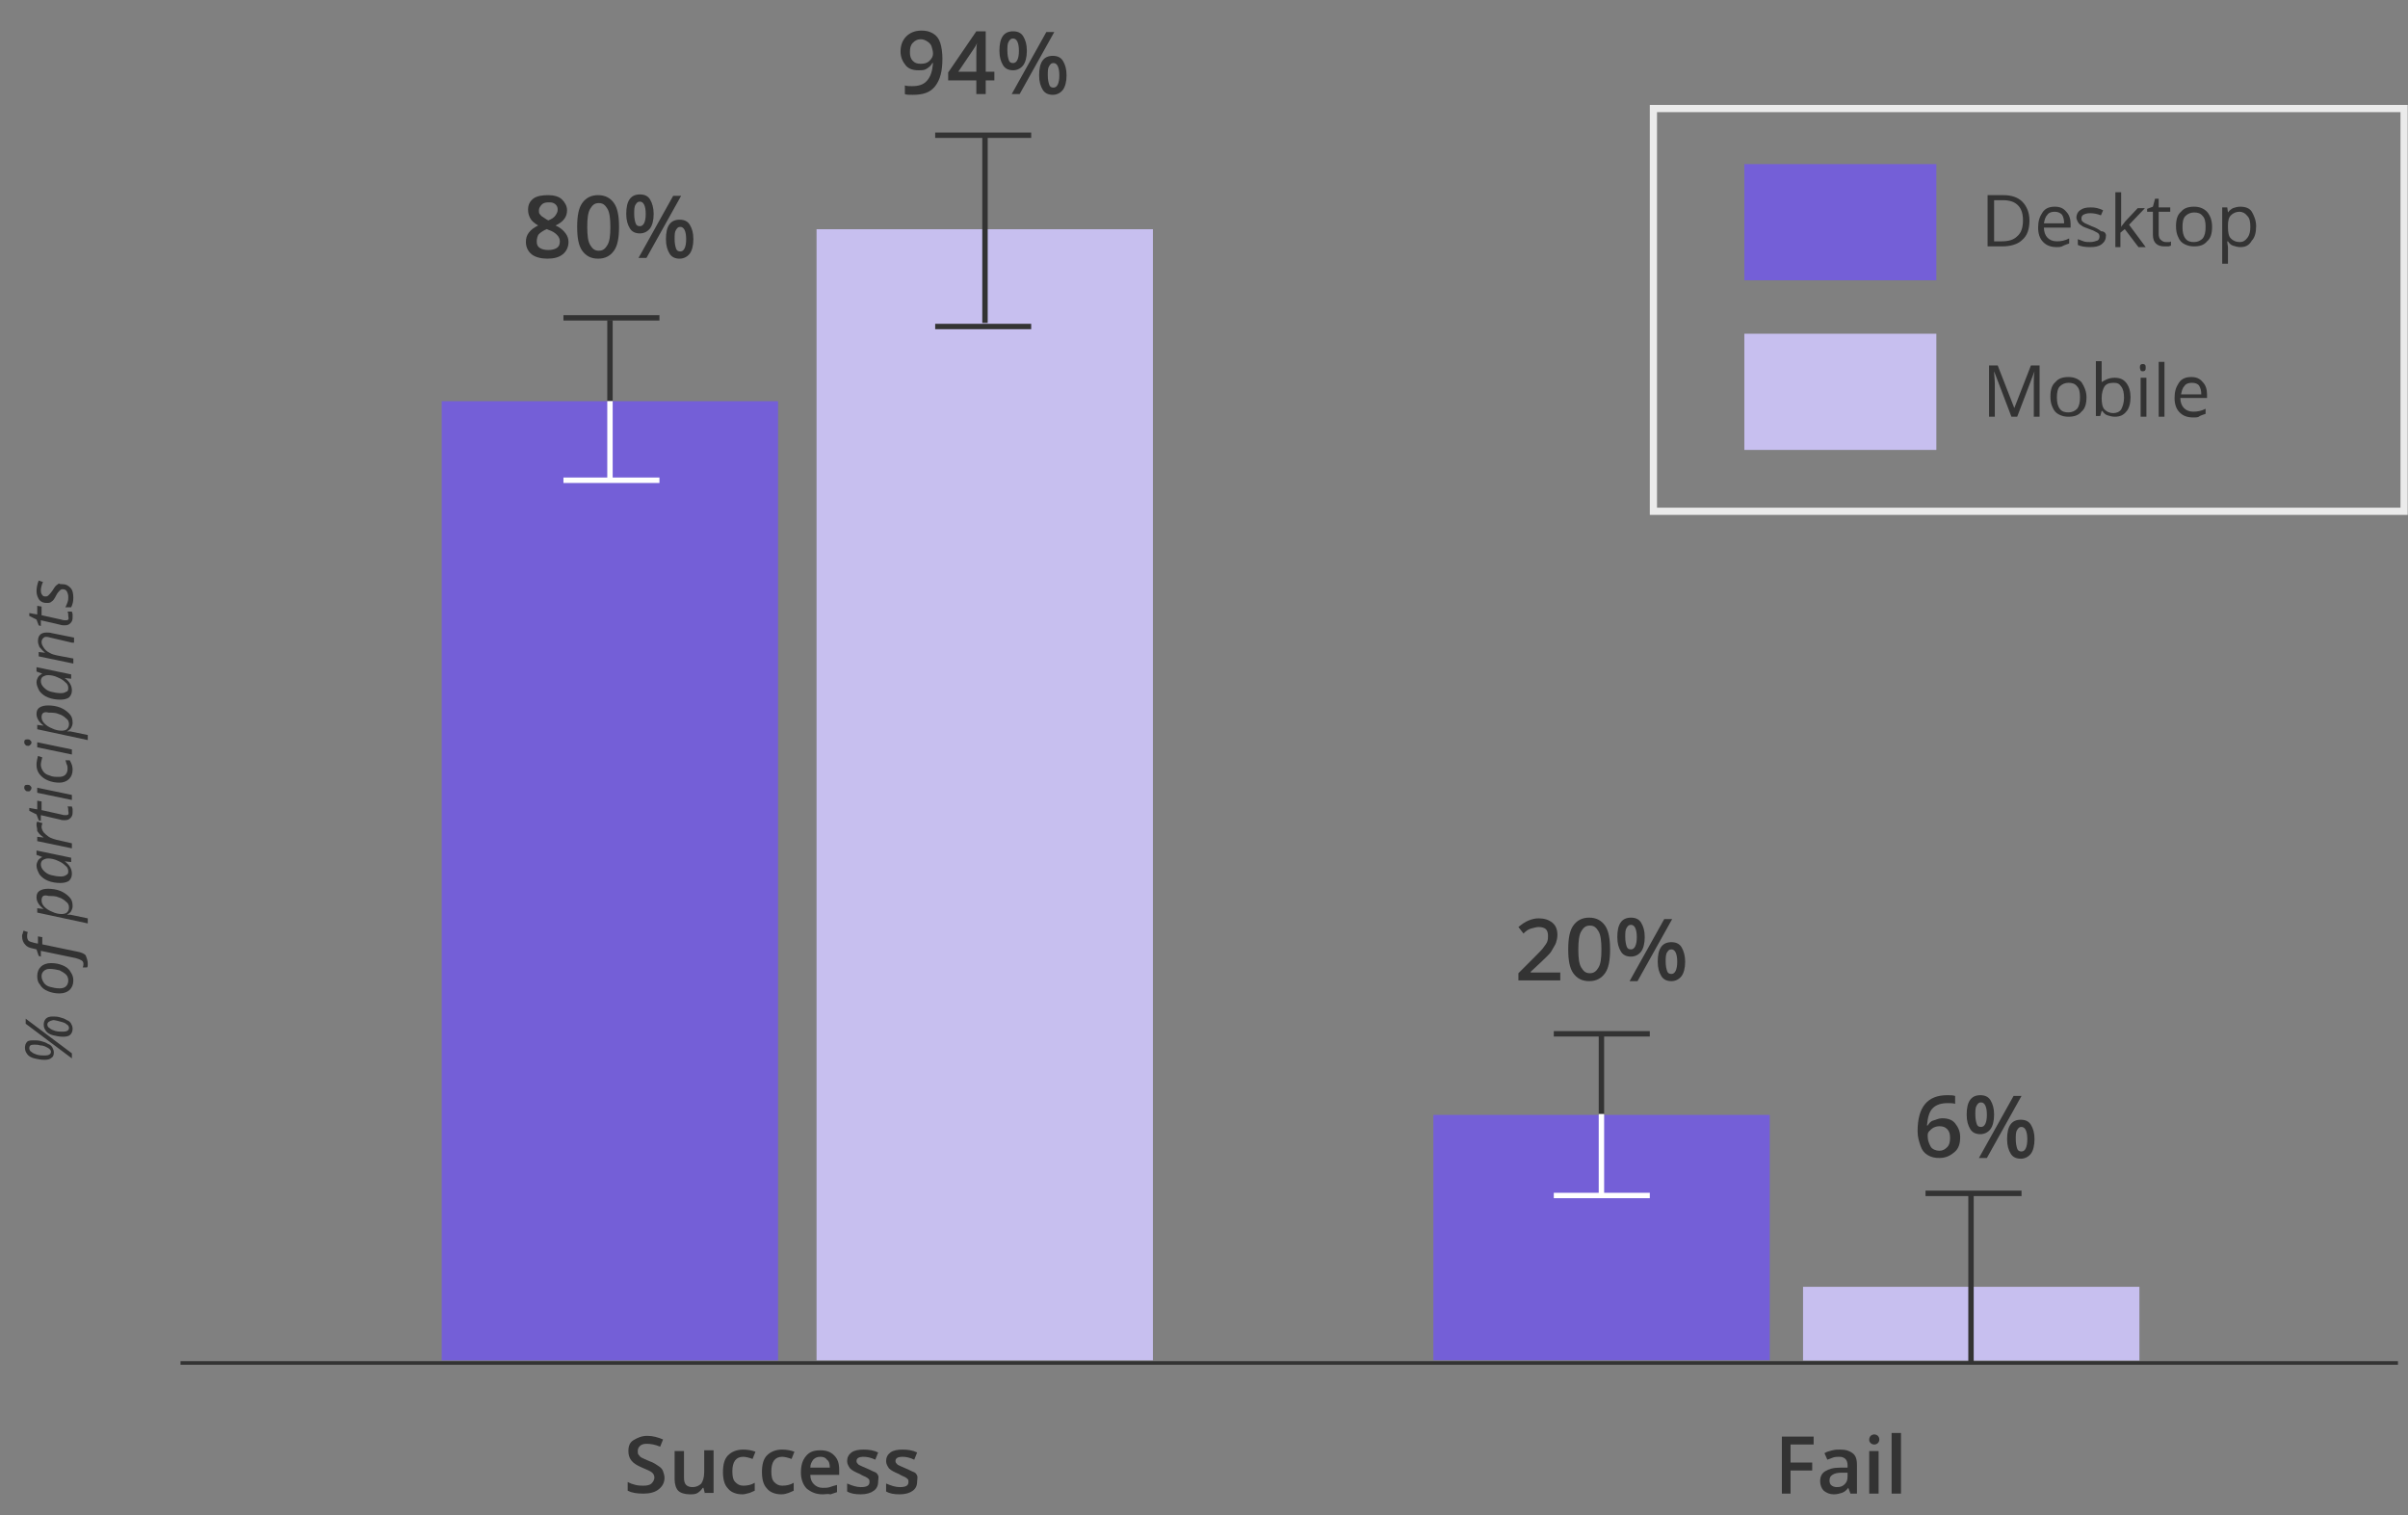 <?xml version="1.0" encoding="utf-8"?>
<!-- Generator: Adobe Illustrator 24.2.0, SVG Export Plug-In . SVG Version: 6.00 Build 0)  -->
<svg version="1.1" id="Layer_1" xmlns="http://www.w3.org/2000/svg" xmlns:xlink="http://www.w3.org/1999/xlink" x="0px" y="0px"
	 viewBox="0 0 333.6 209.9" style="enable-background:new 0 0 333.6 209.9;" xml:space="preserve">
<rect x="0" y="0" width="333.6" height="209.9" fill="#808080" stroke="none"/>
<style type="text/css">
	.st0{fill:#745FD7;}
	.st1{fill:none;stroke:#333333;stroke-width:0.75;stroke-linejoin:round;}
	.st2{fill:none;stroke:#FFFFFF;stroke-width:0.75;stroke-linejoin:round;}
	.st3{fill:#C7BFEF;}
	.st4{fill:none;stroke:#333333;stroke-width:0.5;stroke-linecap:square;}
	.st5{fill:none;stroke:#EBEBEB;stroke-miterlimit:10;}
	.st6{enable-background:new    ;}
	.st7{fill:#333333;}
</style>
<g id="Group_4825" transform="translate(-266.941 -3471.063)">
	<g id="Group_4195" transform="translate(465.519 3625.529)">
		<path id="Path_3897" class="st0" d="M0,34h46.6V0H0V34z"/>
	</g>
	<path id="Path_3898" class="st1" d="M488.8,3625.5v-11.2"/>
	<path id="Path_3899" class="st2" d="M488.8,3636.7v-11.3"/>
	<g id="Group_4197" transform="translate(380.065 3502.826)">
		<path id="Path_3900" class="st3" d="M0,156.7h46.6V0H0V156.7z"/>
	</g>
	<path id="Path_3901" class="st1" d="M403.4,3515.8v-26"/>
	<g id="Group_4199" transform="translate(328.133 3526.646)">
		<path id="Path_3902" class="st0" d="M0,132.9h46.6V0H0V132.9z"/>
	</g>
	<g id="Group_4200" transform="translate(351.446 3515.437)">
		<path id="Path_3903" class="st1" d="M0,11.2V0"/>
		<path id="Path_3904" class="st2" d="M0,22.4V11.2"/>
	</g>
	<path id="Path_3905" class="st1" d="M409.8,3489.8h-13.3"/>
	<path id="Path_3906" class="st1" d="M409.8,3516.3h-13.3"/>
	<path id="Path_3907" class="st1" d="M547,3636.4h-13.3"/>
	<path id="Path_3908" class="st2" d="M358.3,3537.6H345"/>
	<path id="Path_3909" class="st1" d="M358.3,3515.1H345"/>
	<path id="Path_3910" class="st1" d="M495.5,3614.3h-13.3"/>
	<path id="Path_3911" class="st2" d="M495.5,3636.7h-13.3"/>
	<path id="Path_3912" class="st4" d="M292.2,3659.9h306.7"/>
	<g id="Group_4209" transform="translate(516.732 3649.348)">
		<path id="Path_3913" class="st3" d="M0,10.2h46.6V0H0V10.2z"/>
	</g>
	<path id="Path_3914" class="st1" d="M540,3659.9v-23.6"/>
	<rect id="Rectangle_428" x="496" y="3486.1" class="st5" width="104" height="55.8"/>
	<path id="Path_3915" class="st3" d="M508.6,3533.4h26.6v-16.1h-26.6V3533.4z"/>
	<path id="Path_3916" class="st0" d="M508.6,3509.9h26.6v-16.1h-26.6V3509.9z"/>
	<g class="st6">
		<path class="st7" d="M359,3675.8c0,0.7-0.3,1.2-0.8,1.6c-0.5,0.4-1.2,0.6-2.1,0.6s-1.6-0.1-2.2-0.4v-1.2c0.4,0.2,0.7,0.3,1.1,0.4
			c0.4,0.1,0.8,0.1,1.1,0.1c0.5,0,0.9-0.1,1.1-0.3c0.2-0.2,0.4-0.5,0.4-0.8c0-0.3-0.1-0.5-0.3-0.7s-0.7-0.4-1.4-0.7
			c-0.7-0.3-1.2-0.6-1.5-1s-0.4-0.8-0.4-1.3c0-0.7,0.2-1.2,0.7-1.5s1.1-0.6,1.9-0.6c0.8,0,1.5,0.2,2.2,0.5l-0.4,1
			c-0.7-0.3-1.3-0.4-1.9-0.4c-0.4,0-0.7,0.1-0.9,0.3s-0.3,0.4-0.3,0.7c0,0.2,0,0.4,0.1,0.5c0.1,0.1,0.2,0.3,0.4,0.4s0.6,0.3,1.1,0.5
			c0.6,0.2,1,0.5,1.3,0.7s0.5,0.4,0.6,0.7C358.9,3675.2,359,3675.5,359,3675.8z"/>
		<path class="st7" d="M364.6,3678l-0.2-0.8h-0.1c-0.2,0.3-0.4,0.5-0.7,0.7c-0.3,0.2-0.7,0.2-1.1,0.2c-0.7,0-1.3-0.2-1.6-0.5
			s-0.5-0.9-0.5-1.6v-3.9h1.3v3.7c0,0.5,0.1,0.8,0.3,1s0.5,0.3,0.9,0.3c0.5,0,0.9-0.2,1.2-0.5c0.2-0.3,0.4-0.8,0.4-1.6v-3h1.3v5.9
			H364.6z"/>
		<path class="st7" d="M369.8,3678.1c-0.9,0-1.6-0.3-2-0.8c-0.5-0.5-0.7-1.3-0.7-2.3c0-1,0.2-1.8,0.7-2.3c0.5-0.5,1.2-0.8,2.1-0.8
			c0.6,0,1.2,0.1,1.7,0.3l-0.4,1c-0.5-0.2-1-0.3-1.3-0.3c-1,0-1.5,0.7-1.5,2c0,0.7,0.1,1.2,0.4,1.5c0.3,0.3,0.6,0.5,1.1,0.5
			c0.6,0,1.1-0.1,1.6-0.4v1.1c-0.2,0.1-0.5,0.2-0.7,0.3C370.4,3678,370.1,3678.1,369.8,3678.1z"/>
		<path class="st7" d="M375.2,3678.1c-0.9,0-1.6-0.3-2-0.8c-0.5-0.5-0.7-1.3-0.7-2.3c0-1,0.2-1.8,0.7-2.3c0.5-0.5,1.2-0.8,2.1-0.8
			c0.6,0,1.2,0.1,1.7,0.3l-0.4,1c-0.5-0.2-1-0.3-1.3-0.3c-1,0-1.5,0.7-1.5,2c0,0.7,0.1,1.2,0.4,1.5c0.3,0.3,0.6,0.5,1.1,0.5
			c0.6,0,1.1-0.1,1.6-0.4v1.1c-0.2,0.1-0.5,0.2-0.7,0.3C375.9,3678,375.6,3678.1,375.2,3678.1z"/>
		<path class="st7" d="M380.9,3678.1c-0.9,0-1.6-0.3-2.2-0.8c-0.5-0.5-0.8-1.3-0.8-2.2c0-1,0.2-1.7,0.7-2.3c0.5-0.6,1.1-0.8,2-0.8
			c0.8,0,1.4,0.2,1.9,0.7c0.5,0.5,0.7,1.1,0.7,2v0.7h-4c0,0.6,0.2,1,0.5,1.3s0.7,0.5,1.2,0.5c0.4,0,0.7,0,1-0.1
			c0.3-0.1,0.6-0.2,1-0.3v1c-0.3,0.1-0.6,0.2-0.9,0.3C381.6,3678,381.3,3678.1,380.9,3678.1z M380.6,3672.9c-0.4,0-0.7,0.1-1,0.4
			c-0.2,0.3-0.4,0.6-0.4,1.1h2.7c0-0.5-0.1-0.9-0.4-1.1C381.3,3673,381,3672.9,380.6,3672.9z"/>
		<path class="st7" d="M388.6,3676.3c0,0.6-0.2,1-0.6,1.3s-1,0.5-1.8,0.5c-0.8,0-1.4-0.1-1.9-0.4v-1.1c0.7,0.3,1.3,0.5,1.9,0.5
			c0.8,0,1.2-0.2,1.2-0.7c0-0.2,0-0.3-0.1-0.4c-0.1-0.1-0.2-0.2-0.4-0.3s-0.5-0.2-0.8-0.4c-0.7-0.3-1.1-0.5-1.4-0.8
			c-0.2-0.3-0.4-0.6-0.4-1c0-0.5,0.2-0.9,0.6-1.2c0.4-0.3,1-0.4,1.7-0.4c0.7,0,1.4,0.1,2,0.4l-0.4,1c-0.6-0.3-1.2-0.4-1.6-0.4
			c-0.7,0-1,0.2-1,0.6c0,0.2,0.1,0.3,0.3,0.5c0.2,0.1,0.6,0.3,1.1,0.5c0.5,0.2,0.8,0.4,1.1,0.5s0.4,0.3,0.5,0.5
			S388.6,3676,388.6,3676.3z"/>
		<path class="st7" d="M394,3676.3c0,0.6-0.2,1-0.6,1.3s-1,0.5-1.8,0.5c-0.8,0-1.4-0.1-1.9-0.4v-1.1c0.7,0.3,1.3,0.5,1.9,0.5
			c0.8,0,1.2-0.2,1.2-0.7c0-0.2,0-0.3-0.1-0.4c-0.1-0.1-0.2-0.2-0.4-0.3s-0.5-0.2-0.8-0.4c-0.7-0.3-1.1-0.5-1.4-0.8
			c-0.2-0.3-0.4-0.6-0.4-1c0-0.5,0.2-0.9,0.6-1.2c0.4-0.3,1-0.4,1.7-0.4c0.7,0,1.4,0.1,2,0.4l-0.4,1c-0.6-0.3-1.2-0.4-1.6-0.4
			c-0.7,0-1,0.2-1,0.6c0,0.2,0.1,0.3,0.3,0.5c0.2,0.1,0.6,0.3,1.1,0.5c0.5,0.2,0.8,0.4,1.1,0.5s0.4,0.3,0.5,0.5S394,3676,394,3676.3
			z"/>
	</g>
	<g class="st6">
		<path class="st7" d="M271.6,3615.2c0.3,0,0.7,0,1,0.1c0.4,0.1,0.7,0.2,1,0.4c0.3,0.1,0.5,0.3,0.6,0.5s0.2,0.4,0.2,0.7
			c0,0.3-0.1,0.6-0.3,0.7c-0.2,0.2-0.5,0.3-1,0.3c-0.5,0-1-0.1-1.4-0.2c-0.4-0.1-0.8-0.3-1-0.6c-0.2-0.3-0.3-0.5-0.3-0.9
			c0-0.3,0.1-0.6,0.3-0.8S271.3,3615.2,271.6,3615.2z M270.5,3612.2l6.4,4.8v0.7l-6.4-4.8V3612.2z M271,3616.3
			c0,0.2,0.1,0.4,0.3,0.5c0.2,0.2,0.5,0.3,0.8,0.4c0.4,0.1,0.7,0.1,1.1,0.1c0.5,0,0.8-0.2,0.8-0.5c0-0.2-0.1-0.3-0.2-0.4
			c-0.1-0.1-0.3-0.2-0.5-0.3c-0.2-0.1-0.5-0.2-0.8-0.2c-0.3-0.1-0.5-0.1-0.8-0.1C271.2,3615.8,271,3615.9,271,3616.3z M274.2,3611.9
			c0.3,0,0.7,0,1,0.1c0.4,0.1,0.7,0.2,1,0.4c0.3,0.1,0.5,0.3,0.6,0.5c0.1,0.2,0.2,0.4,0.2,0.7c0,0.3-0.1,0.6-0.3,0.8
			c-0.2,0.2-0.5,0.3-1,0.3c-0.5,0-1-0.1-1.4-0.2c-0.4-0.1-0.8-0.3-1-0.6s-0.3-0.5-0.3-0.9c0-0.3,0.1-0.6,0.3-0.8
			C273.5,3612,273.8,3611.9,274.2,3611.9z M273.5,3613c0,0.2,0.1,0.4,0.3,0.5c0.2,0.2,0.5,0.3,0.8,0.4c0.4,0.1,0.7,0.1,1.1,0.1
			c0.5,0,0.8-0.2,0.8-0.5c0-0.2-0.1-0.4-0.3-0.5c-0.2-0.2-0.5-0.3-0.9-0.4c-0.4-0.1-0.7-0.2-1-0.2
			C273.8,3612.5,273.5,3612.7,273.5,3613z"/>
		<path class="st7" d="M272.1,3606.3c0-0.6,0.2-1,0.5-1.3c0.3-0.3,0.8-0.5,1.4-0.5c0.6,0,1.1,0.1,1.6,0.3s0.9,0.5,1.1,0.9
			c0.3,0.4,0.4,0.8,0.4,1.2c0,0.6-0.2,1-0.5,1.3c-0.3,0.3-0.8,0.5-1.4,0.5c-0.6,0-1.1-0.1-1.6-0.3c-0.5-0.2-0.9-0.5-1.1-0.9
			C272.2,3607.2,272.1,3606.8,272.1,3606.3z M273.8,3605.3c-0.3,0-0.6,0.1-0.8,0.3c-0.2,0.2-0.3,0.4-0.3,0.7c0,0.3,0.1,0.6,0.3,0.9
			c0.2,0.3,0.5,0.5,0.9,0.6c0.4,0.1,0.8,0.2,1.3,0.2c0.4,0,0.7-0.1,0.9-0.3c0.2-0.2,0.3-0.5,0.3-0.8c0-0.3-0.1-0.6-0.3-0.8
			c-0.2-0.2-0.5-0.4-0.9-0.6C274.8,3605.4,274.3,3605.3,273.8,3605.3z"/>
		<path class="st7" d="M279.1,3604.6c0,0.2,0,0.4-0.1,0.5h-0.6c0.1-0.2,0.1-0.4,0.1-0.5c0-0.2-0.1-0.4-0.3-0.5
			c-0.2-0.1-0.4-0.2-0.8-0.3l-4.8-1v0.8l-0.3-0.1l-0.3-0.9l-0.4-0.1c-0.6-0.1-1-0.3-1.2-0.6c-0.2-0.2-0.4-0.6-0.4-1.1
			c0-0.1,0-0.3,0.1-0.4c0-0.2,0.1-0.3,0.1-0.4l0.6,0.2c-0.1,0.2-0.1,0.4-0.1,0.6c0,0.3,0.1,0.5,0.2,0.6c0.1,0.1,0.4,0.2,0.8,0.3
			l0.5,0.1v-1l0.6,0.1v1l4.8,1c0.6,0.1,1,0.3,1.2,0.5C279,3603.9,279.1,3604.2,279.1,3604.6z"/>
		<path class="st7" d="M277,3596.6c0,0.3-0.1,0.5-0.2,0.7c-0.1,0.2-0.4,0.4-0.6,0.5v0l0.2,0c0.1,0,0.2,0,0.3,0
			c0.1,0,0.9,0.2,2.4,0.5v0.7l-7-1.5v-0.6l0.9,0.1v0c-0.7-0.5-1-1.1-1-1.6c0-0.4,0.1-0.7,0.4-0.9c0.3-0.2,0.7-0.3,1.2-0.3
			c0.6,0,1.2,0.1,1.7,0.3s0.9,0.5,1.2,0.8C276.9,3595.7,277,3596.1,277,3596.6z M272.7,3595.8c0,0.3,0.1,0.6,0.4,0.9
			c0.3,0.3,0.6,0.5,1.1,0.7c0.4,0.2,0.9,0.3,1.3,0.3c0.3,0,0.6-0.1,0.7-0.2c0.2-0.2,0.3-0.4,0.3-0.7c0-0.3-0.1-0.6-0.4-0.8
			c-0.2-0.2-0.6-0.5-1-0.6c-0.4-0.2-0.9-0.2-1.4-0.2C273,3595,272.7,3595.2,272.7,3595.8z"/>
		<path class="st7" d="M272,3591c0-0.3,0.1-0.5,0.2-0.7c0.1-0.2,0.4-0.4,0.6-0.5v0l-0.8-0.3v-0.6l4.8,1v0.6l-0.9-0.1v0
			c0.7,0.5,1,1.1,1,1.7c0,0.4-0.1,0.7-0.4,1c-0.3,0.2-0.7,0.3-1.2,0.3c-0.6,0-1.2-0.1-1.7-0.3c-0.5-0.2-0.9-0.5-1.2-0.9
			C272.2,3591.8,272,3591.4,272,3591z M276.4,3591.8c0-0.3-0.1-0.6-0.4-0.8c-0.3-0.3-0.6-0.5-1.1-0.7c-0.4-0.2-0.9-0.3-1.3-0.3
			c-0.3,0-0.5,0.1-0.7,0.2s-0.3,0.4-0.3,0.6c0,0.3,0.1,0.6,0.4,0.9c0.3,0.3,0.6,0.5,1,0.6c0.4,0.1,0.9,0.2,1.4,0.2
			c0.3,0,0.6-0.1,0.7-0.2C276.3,3592.2,276.4,3592.1,276.4,3591.8z"/>
		<path class="st7" d="M272,3585.4c0-0.2,0-0.4,0.1-0.5l0.7,0.2c0,0.2-0.1,0.3-0.1,0.5c0,0.3,0.1,0.5,0.3,0.8
			c0.2,0.2,0.4,0.4,0.7,0.6c0.3,0.2,0.7,0.3,1,0.4l2.2,0.5v0.7l-4.8-1v-0.6l0.9,0.1v0c-0.3-0.2-0.5-0.4-0.6-0.5
			c-0.1-0.1-0.2-0.3-0.3-0.4C272.1,3585.7,272,3585.6,272,3585.4z"/>
		<path class="st7" d="M276.4,3583.4c0-0.2,0-0.4-0.1-0.6h0.6c0,0.1,0.1,0.2,0.1,0.4s0,0.3,0,0.4c0,0.4-0.1,0.6-0.3,0.8
			c-0.2,0.2-0.4,0.3-0.8,0.3c-0.2,0-0.4,0-0.7-0.1l-2.6-0.6v0.8l-0.3-0.1l-0.3-0.8l-1-0.5v-0.4l1.1,0.2v-1.2l0.6,0.1v1.2l2.7,0.6
			c0.3,0.1,0.4,0.1,0.6,0.1c0.2,0,0.3,0,0.4-0.1S276.4,3583.5,276.4,3583.4z"/>
		<path class="st7" d="M270.9,3580.7c-0.2,0-0.3,0-0.4-0.1c-0.1-0.1-0.2-0.2-0.2-0.4c0-0.3,0.1-0.4,0.4-0.4c0.2,0,0.3,0,0.4,0.1
			c0.1,0.1,0.2,0.2,0.2,0.3c0,0.1,0,0.2-0.1,0.3C271.1,3580.7,271,3580.7,270.9,3580.7z M276.9,3581.2v0.7l-4.8-1v-0.7L276.9,3581.2
			z"/>
		<path class="st7" d="M277,3577.7c0,0.6-0.2,1-0.5,1.3c-0.3,0.3-0.8,0.5-1.3,0.5c-0.6,0-1.1-0.1-1.6-0.3s-0.9-0.5-1.2-0.9
			c-0.3-0.4-0.4-0.8-0.4-1.3c0-0.4,0.1-0.8,0.2-1.2l0.6,0.2c-0.1,0.4-0.2,0.7-0.2,1c0,0.3,0.1,0.6,0.3,0.9c0.2,0.3,0.5,0.5,0.9,0.6
			c0.4,0.2,0.8,0.2,1.3,0.2c0.4,0,0.7-0.1,0.9-0.3s0.3-0.5,0.3-0.8c0-0.2,0-0.4-0.1-0.6c-0.1-0.2-0.1-0.4-0.2-0.6h0.6
			C276.9,3576.9,277,3577.3,277,3577.7z"/>
		<path class="st7" d="M270.9,3574.4c-0.2,0-0.3,0-0.4-0.1c-0.1-0.1-0.2-0.2-0.2-0.4c0-0.3,0.1-0.4,0.4-0.4c0.2,0,0.3,0,0.4,0.1
			c0.1,0.1,0.2,0.2,0.2,0.3c0,0.1,0,0.2-0.1,0.3C271.1,3574.3,271,3574.4,270.9,3574.4z M276.9,3574.9v0.7l-4.8-1v-0.7L276.9,3574.9
			z"/>
		<path class="st7" d="M277,3571.2c0,0.3-0.1,0.5-0.2,0.7s-0.4,0.4-0.6,0.5v0l0.2,0c0.1,0,0.2,0,0.3,0c0.1,0,0.9,0.2,2.4,0.5v0.7
			l-7-1.5v-0.6l0.9,0.1v0c-0.7-0.5-1-1.1-1-1.6c0-0.4,0.1-0.7,0.4-0.9c0.3-0.2,0.7-0.3,1.2-0.3c0.6,0,1.2,0.1,1.7,0.3
			s0.9,0.5,1.2,0.8C276.9,3570.3,277,3570.7,277,3571.2z M272.7,3570.4c0,0.3,0.1,0.6,0.4,0.9c0.3,0.3,0.6,0.5,1.1,0.7
			c0.4,0.2,0.9,0.3,1.3,0.3c0.3,0,0.6-0.1,0.7-0.2c0.2-0.2,0.3-0.4,0.3-0.7c0-0.3-0.1-0.6-0.4-0.8c-0.2-0.2-0.6-0.5-1-0.6
			c-0.4-0.2-0.9-0.2-1.4-0.2C273,3569.6,272.7,3569.9,272.7,3570.4z"/>
		<path class="st7" d="M272,3565.6c0-0.3,0.1-0.5,0.2-0.7c0.1-0.2,0.4-0.4,0.6-0.5v0l-0.8-0.3v-0.6l4.8,1v0.6l-0.9-0.1v0
			c0.7,0.5,1,1.1,1,1.7c0,0.4-0.1,0.7-0.4,1c-0.3,0.2-0.7,0.3-1.2,0.3c-0.6,0-1.2-0.1-1.7-0.3s-0.9-0.5-1.2-0.9
			C272.2,3566.4,272,3566,272,3565.6z M276.4,3566.4c0-0.3-0.1-0.6-0.4-0.8c-0.3-0.3-0.6-0.5-1.1-0.7c-0.4-0.2-0.9-0.3-1.3-0.3
			c-0.3,0-0.5,0.1-0.7,0.2s-0.3,0.4-0.3,0.6c0,0.3,0.1,0.6,0.4,0.9c0.3,0.3,0.6,0.5,1,0.6s0.9,0.2,1.4,0.2c0.3,0,0.6-0.1,0.7-0.2
			C276.3,3566.9,276.4,3566.7,276.4,3566.4z"/>
		<path class="st7" d="M276.9,3560.1l-3-0.7c-0.3-0.1-0.5-0.1-0.6-0.1c-0.2,0-0.3,0.1-0.4,0.2c-0.1,0.1-0.2,0.3-0.2,0.5
			c0,0.3,0.1,0.5,0.3,0.8s0.4,0.5,0.8,0.7c0.3,0.2,0.7,0.3,1.2,0.4l2.1,0.4v0.7l-4.8-1v-0.6l0.9,0.1v0c-0.4-0.3-0.6-0.6-0.8-0.8
			c-0.1-0.3-0.2-0.5-0.2-0.8c0-0.4,0.1-0.7,0.3-0.9c0.2-0.2,0.5-0.3,0.9-0.3c0.2,0,0.5,0,0.8,0.1l3,0.6V3560.1z"/>
		<path class="st7" d="M276.4,3556.4c0-0.2,0-0.4-0.1-0.6h0.6c0,0.1,0.1,0.2,0.1,0.4s0,0.3,0,0.4c0,0.4-0.1,0.6-0.3,0.8
			c-0.2,0.2-0.4,0.3-0.8,0.3c-0.2,0-0.4,0-0.7-0.1l-2.6-0.6v0.8l-0.3-0.1l-0.3-0.8l-1-0.5v-0.4l1.1,0.2v-1.2l0.6,0.1v1.2l2.7,0.6
			c0.3,0.1,0.4,0.1,0.6,0.1c0.2,0,0.3,0,0.4-0.1S276.4,3556.5,276.4,3556.4z"/>
		<path class="st7" d="M275.6,3552c0.5,0,0.8,0.2,1.1,0.5c0.3,0.3,0.4,0.8,0.4,1.4c0,0.5-0.1,0.9-0.3,1.3H276
			c0.1-0.2,0.2-0.4,0.3-0.7s0.1-0.5,0.1-0.7c0-0.4-0.1-0.6-0.2-0.8s-0.3-0.3-0.6-0.3c-0.2,0-0.3,0.1-0.4,0.2
			c-0.1,0.1-0.3,0.3-0.5,0.7c-0.2,0.4-0.4,0.7-0.6,0.8c-0.2,0.2-0.4,0.2-0.7,0.2c-0.4,0-0.7-0.1-1-0.4c-0.2-0.3-0.4-0.7-0.4-1.2
			c0-0.5,0.1-1,0.3-1.5l0.6,0.2l-0.1,0.2c-0.1,0.3-0.2,0.6-0.2,1c0,0.3,0.1,0.5,0.2,0.6c0.1,0.2,0.3,0.2,0.5,0.2
			c0.2,0,0.3-0.1,0.4-0.2s0.3-0.3,0.5-0.6c0.2-0.3,0.3-0.5,0.5-0.7c0.1-0.1,0.3-0.2,0.4-0.3C275.2,3552,275.4,3552,275.6,3552z"/>
	</g>
	<g class="st6">
		<path class="st7" d="M548.1,3501.6c0,1.2-0.3,2.1-1,2.7c-0.6,0.6-1.6,0.9-2.8,0.9h-2v-7.1h2.2c1.1,0,2,0.3,2.6,0.9
			S548.1,3500.5,548.1,3501.6z M547.2,3501.6c0-0.9-0.2-1.6-0.7-2.1c-0.5-0.5-1.2-0.7-2.1-0.7h-1.2v5.7h1c1,0,1.7-0.2,2.2-0.7
			C547,3503.3,547.2,3502.5,547.2,3501.6z"/>
		<path class="st7" d="M551.9,3505.3c-0.8,0-1.4-0.2-1.9-0.7c-0.5-0.5-0.7-1.2-0.7-2c0-0.9,0.2-1.5,0.6-2.1s1-0.8,1.7-0.8
			c0.7,0,1.2,0.2,1.6,0.7c0.4,0.4,0.6,1,0.6,1.7v0.5h-3.7c0,0.6,0.2,1.1,0.5,1.4c0.3,0.3,0.7,0.5,1.3,0.5c0.6,0,1.1-0.1,1.7-0.4v0.7
			c-0.3,0.1-0.6,0.2-0.8,0.3C552.5,3505.3,552.2,3505.3,551.9,3505.3z M551.6,3500.4c-0.4,0-0.8,0.1-1,0.4c-0.3,0.3-0.4,0.7-0.5,1.2
			h2.8c0-0.5-0.1-0.9-0.3-1.2C552.4,3500.6,552.1,3500.4,551.6,3500.4z"/>
		<path class="st7" d="M558.7,3503.7c0,0.5-0.2,0.9-0.6,1.2s-0.9,0.4-1.6,0.4c-0.7,0-1.3-0.1-1.7-0.3v-0.8c0.3,0.1,0.5,0.2,0.8,0.3
			c0.3,0.1,0.6,0.1,0.9,0.1c0.4,0,0.7-0.1,1-0.2c0.2-0.1,0.3-0.3,0.3-0.6c0-0.2-0.1-0.4-0.3-0.5c-0.2-0.1-0.5-0.3-1.1-0.5
			c-0.5-0.2-0.9-0.3-1.1-0.5c-0.2-0.1-0.4-0.3-0.5-0.5s-0.2-0.4-0.2-0.6c0-0.4,0.2-0.8,0.5-1c0.4-0.3,0.8-0.4,1.5-0.4
			c0.6,0,1.1,0.1,1.7,0.4l-0.3,0.7c-0.5-0.2-1-0.3-1.5-0.3c-0.4,0-0.7,0.1-0.9,0.2s-0.3,0.3-0.3,0.5c0,0.1,0,0.3,0.1,0.4
			s0.2,0.2,0.4,0.3c0.2,0.1,0.5,0.2,0.9,0.4c0.6,0.2,1.1,0.5,1.3,0.7C558.5,3503.1,558.7,3503.4,558.7,3503.7z"/>
		<path class="st7" d="M560.8,3502.5c0.1-0.2,0.4-0.5,0.6-0.8l1.7-1.8h1l-2.2,2.3l2.3,3.1h-1l-1.9-2.5l-0.6,0.5v2H560v-7.6h0.8v4
			C560.8,3501.8,560.8,3502.1,560.8,3502.5L560.8,3502.5z"/>
		<path class="st7" d="M567,3504.6c0.1,0,0.3,0,0.4,0c0.1,0,0.2,0,0.3-0.1v0.6c-0.1,0-0.2,0.1-0.4,0.1c-0.2,0-0.3,0-0.5,0
			c-1,0-1.6-0.5-1.6-1.6v-3.2h-0.8v-0.4l0.8-0.3l0.3-1.1h0.5v1.2h1.6v0.6h-1.6v3.1c0,0.3,0.1,0.6,0.2,0.7
			C566.5,3504.5,566.7,3504.6,567,3504.6z"/>
		<path class="st7" d="M573.4,3502.5c0,0.9-0.2,1.6-0.7,2c-0.4,0.5-1,0.7-1.8,0.7c-0.5,0-0.9-0.1-1.3-0.3s-0.7-0.5-0.9-1
			c-0.2-0.4-0.3-0.9-0.3-1.5c0-0.9,0.2-1.6,0.7-2c0.4-0.5,1-0.7,1.8-0.7c0.7,0,1.3,0.2,1.8,0.7
			C573.2,3501,573.4,3501.7,573.4,3502.5z M569.3,3502.5c0,0.7,0.1,1.2,0.4,1.6s0.7,0.5,1.2,0.5c0.5,0,0.9-0.2,1.2-0.5
			c0.3-0.4,0.4-0.9,0.4-1.6c0-0.7-0.1-1.2-0.4-1.5c-0.3-0.4-0.7-0.5-1.2-0.5c-0.5,0-0.9,0.2-1.2,0.5
			C569.4,3501.3,569.3,3501.8,569.3,3502.5z"/>
		<path class="st7" d="M577.3,3505.3c-0.3,0-0.7-0.1-1-0.2c-0.3-0.1-0.5-0.3-0.7-0.6h-0.1c0,0.3,0.1,0.6,0.1,0.9v2.2h-0.8v-7.8h0.7
			l0.1,0.7h0c0.2-0.3,0.5-0.5,0.7-0.6c0.3-0.1,0.6-0.2,1-0.2c0.7,0,1.3,0.2,1.6,0.7s0.6,1.2,0.6,2c0,0.9-0.2,1.6-0.6,2
			C578.5,3505.1,578,3505.3,577.3,3505.3z M577.2,3500.4c-0.5,0-0.9,0.2-1.2,0.5s-0.4,0.8-0.4,1.4v0.2c0,0.8,0.1,1.3,0.4,1.6
			c0.3,0.3,0.7,0.5,1.2,0.5c0.5,0,0.8-0.2,1.1-0.6c0.3-0.4,0.4-0.9,0.4-1.5c0-0.7-0.1-1.2-0.4-1.5
			C578,3500.6,577.6,3500.4,577.2,3500.4z"/>
	</g>
	<g class="st6">
		<path class="st7" d="M545.6,3528.8l-2.4-6.3h0c0,0.5,0.1,1.1,0.1,1.8v4.5h-0.8v-7.1h1.2l2.3,5.9h0l2.3-5.9h1.2v7.1h-0.8v-4.6
			c0-0.5,0-1.1,0.1-1.7h0l-2.4,6.3H545.6z"/>
		<path class="st7" d="M556,3526.1c0,0.9-0.2,1.6-0.7,2c-0.4,0.5-1,0.7-1.8,0.7c-0.5,0-0.9-0.1-1.3-0.3s-0.7-0.5-0.9-1
			c-0.2-0.4-0.3-0.9-0.3-1.5c0-0.9,0.2-1.6,0.7-2c0.4-0.5,1-0.7,1.8-0.7c0.7,0,1.3,0.2,1.8,0.7C555.7,3524.6,556,3525.3,556,3526.1z
			 M551.9,3526.1c0,0.7,0.1,1.2,0.4,1.6s0.7,0.5,1.2,0.5c0.5,0,0.9-0.2,1.2-0.5c0.3-0.4,0.4-0.9,0.4-1.6c0-0.7-0.1-1.2-0.4-1.5
			c-0.3-0.4-0.7-0.5-1.2-0.5c-0.5,0-0.9,0.2-1.2,0.5C552,3524.9,551.9,3525.5,551.9,3526.1z"/>
		<path class="st7" d="M559.9,3523.4c0.7,0,1.2,0.2,1.6,0.7c0.4,0.5,0.6,1.2,0.6,2s-0.2,1.6-0.6,2c-0.4,0.5-0.9,0.7-1.6,0.7
			c-0.3,0-0.7-0.1-1-0.2c-0.3-0.1-0.5-0.3-0.7-0.6h-0.1l-0.2,0.7h-0.6v-7.6h0.8v1.8c0,0.4,0,0.8,0,1.1h0
			C558.6,3523.7,559.1,3523.4,559.9,3523.4z M559.7,3524.1c-0.6,0-1,0.2-1.2,0.5c-0.2,0.3-0.4,0.9-0.4,1.6s0.1,1.3,0.4,1.6
			c0.3,0.3,0.7,0.5,1.2,0.5c0.5,0,0.9-0.2,1.1-0.5c0.2-0.4,0.4-0.9,0.4-1.6c0-0.7-0.1-1.2-0.4-1.6S560.3,3524.1,559.7,3524.1z"/>
		<path class="st7" d="M563.4,3522c0-0.2,0-0.3,0.1-0.4c0.1-0.1,0.2-0.1,0.3-0.1c0.1,0,0.2,0,0.3,0.1c0.1,0.1,0.1,0.2,0.1,0.4
			s0,0.3-0.1,0.4c-0.1,0.1-0.2,0.1-0.3,0.1c-0.1,0-0.2,0-0.3-0.1C563.5,3522.3,563.4,3522.2,563.4,3522z M564.3,3528.8h-0.8v-5.4
			h0.8V3528.8z"/>
		<path class="st7" d="M566.8,3528.8H566v-7.6h0.8V3528.8z"/>
		<path class="st7" d="M570.8,3528.9c-0.8,0-1.4-0.2-1.9-0.7c-0.5-0.5-0.7-1.2-0.7-2c0-0.9,0.2-1.5,0.6-2.1s1-0.8,1.7-0.8
			c0.7,0,1.2,0.2,1.6,0.7c0.4,0.4,0.6,1,0.6,1.7v0.5h-3.7c0,0.6,0.2,1.1,0.5,1.4c0.3,0.3,0.7,0.5,1.3,0.5c0.6,0,1.1-0.1,1.7-0.4v0.7
			c-0.3,0.1-0.6,0.2-0.8,0.3C571.5,3528.9,571.2,3528.9,570.8,3528.9z M570.6,3524.1c-0.4,0-0.8,0.1-1,0.4c-0.3,0.3-0.4,0.7-0.5,1.2
			h2.8c0-0.5-0.1-0.9-0.3-1.2C571.4,3524.2,571,3524.1,570.6,3524.1z"/>
	</g>
	<g class="st6">
		<path class="st7" d="M515.1,3678h-1.3v-7.9h4.4v1.1h-3.2v2.5h3v1.1h-3V3678z"/>
		<path class="st7" d="M523.3,3678l-0.3-0.8h0c-0.3,0.4-0.6,0.6-0.9,0.7s-0.7,0.2-1.1,0.2c-0.6,0-1-0.2-1.4-0.5
			c-0.3-0.3-0.5-0.8-0.5-1.3c0-0.6,0.2-1.1,0.7-1.4c0.5-0.3,1.1-0.5,2.1-0.5l1,0v-0.3c0-0.4-0.1-0.7-0.3-0.9
			c-0.2-0.2-0.5-0.3-0.8-0.3c-0.3,0-0.6,0-0.9,0.1c-0.3,0.1-0.5,0.2-0.8,0.3l-0.4-0.9c0.3-0.2,0.7-0.3,1.1-0.4
			c0.4-0.1,0.7-0.1,1.1-0.1c0.8,0,1.3,0.2,1.7,0.5s0.6,0.8,0.6,1.6v4H523.3z M521.4,3677.1c0.5,0,0.8-0.1,1.1-0.4
			c0.3-0.3,0.4-0.6,0.4-1.1v-0.5l-0.8,0c-0.6,0-1,0.1-1.3,0.3c-0.3,0.2-0.4,0.4-0.4,0.8c0,0.3,0.1,0.5,0.2,0.6
			C520.8,3677,521.1,3677.1,521.4,3677.1z"/>
		<path class="st7" d="M525.9,3670.5c0-0.2,0.1-0.4,0.2-0.5c0.1-0.1,0.3-0.2,0.5-0.2c0.2,0,0.4,0.1,0.5,0.2c0.1,0.1,0.2,0.3,0.2,0.5
			c0,0.2-0.1,0.4-0.2,0.5c-0.1,0.1-0.3,0.2-0.5,0.2c-0.2,0-0.4-0.1-0.5-0.2C525.9,3670.8,525.9,3670.7,525.9,3670.5z M527.2,3678
			h-1.3v-5.9h1.3V3678z"/>
		<path class="st7" d="M530.3,3678H529v-8.4h1.3V3678z"/>
	</g>
	<g class="st6">
		<path class="st7" d="M342.9,3498.1c0.8,0,1.5,0.2,1.9,0.6s0.7,0.9,0.7,1.5c0,0.9-0.5,1.6-1.6,2.1c0.7,0.3,1.1,0.7,1.4,1.1
			s0.4,0.8,0.4,1.2c0,0.7-0.3,1.3-0.8,1.7s-1.2,0.6-2.1,0.6c-0.9,0-1.7-0.2-2.2-0.6s-0.8-1-0.8-1.7c0-0.5,0.1-0.9,0.4-1.3
			s0.7-0.7,1.3-1c-0.5-0.3-0.9-0.6-1.1-1s-0.3-0.7-0.3-1.2c0-0.6,0.2-1.1,0.7-1.5S342.1,3498.1,342.9,3498.1z M341.3,3504.5
			c0,0.4,0.1,0.7,0.4,0.9s0.7,0.3,1.2,0.3c0.5,0,0.9-0.1,1.2-0.3s0.4-0.5,0.4-0.9c0-0.3-0.1-0.6-0.4-0.9s-0.6-0.5-1.2-0.7l-0.2-0.1
			c-0.5,0.2-0.9,0.5-1.1,0.7S341.3,3504.2,341.3,3504.5z M342.9,3499.1c-0.4,0-0.7,0.1-0.9,0.3s-0.4,0.5-0.4,0.8
			c0,0.2,0,0.4,0.1,0.5s0.2,0.3,0.4,0.4s0.4,0.3,0.8,0.5c0.5-0.2,0.8-0.4,1-0.7s0.3-0.5,0.3-0.8c0-0.3-0.1-0.6-0.4-0.8
			S343.3,3499.1,342.9,3499.1z"/>
		<path class="st7" d="M352.7,3502.5c0,1.5-0.2,2.6-0.7,3.3s-1.2,1.1-2.2,1.1c-1,0-1.7-0.4-2.2-1.1s-0.7-1.8-0.7-3.3
			c0-1.5,0.2-2.6,0.7-3.3s1.2-1.1,2.2-1.1c1,0,1.7,0.4,2.2,1.1S352.7,3501,352.7,3502.5z M348.3,3502.5c0,1.2,0.1,2,0.4,2.5
			s0.6,0.8,1.2,0.8s0.9-0.3,1.2-0.8s0.4-1.3,0.4-2.5c0-1.1-0.1-2-0.4-2.5s-0.6-0.8-1.2-0.8s-0.9,0.3-1.2,0.8
			S348.3,3501.3,348.3,3502.5z"/>
		<path class="st7" d="M357.5,3500.7c0,0.9-0.2,1.6-0.5,2s-0.8,0.7-1.4,0.7c-0.6,0-1.1-0.2-1.4-0.7s-0.5-1.1-0.5-2
			c0-1.8,0.6-2.7,1.9-2.7c0.6,0,1.1,0.2,1.4,0.7S357.5,3499.9,357.5,3500.7z M354.8,3500.7c0,0.6,0.1,1,0.2,1.3s0.3,0.4,0.6,0.4
			c0.5,0,0.8-0.6,0.8-1.7s-0.3-1.7-0.8-1.7c-0.3,0-0.4,0.1-0.6,0.4S354.8,3500.2,354.8,3500.7z M361.3,3498.2l-4.8,8.6h-1.1l4.8-8.6
			H361.3z M363,3504.2c0,0.9-0.2,1.6-0.5,2s-0.8,0.7-1.4,0.7c-0.6,0-1.1-0.2-1.4-0.7s-0.5-1.1-0.5-2c0-1.8,0.6-2.7,1.9-2.7
			c0.6,0,1.1,0.2,1.4,0.7S363,3503.3,363,3504.2z M360.4,3504.2c0,0.6,0.1,1,0.2,1.3s0.3,0.4,0.6,0.4c0.5,0,0.8-0.6,0.8-1.7
			c0-1.1-0.3-1.7-0.8-1.7c-0.3,0-0.4,0.1-0.6,0.4S360.4,3503.6,360.4,3504.2z"/>
	</g>
	<g class="st6">
		<path class="st7" d="M397.5,3479.2c0,1.7-0.3,2.9-1,3.8s-1.7,1.2-3.1,1.2c-0.5,0-0.9,0-1.1-0.1v-1.2c0.3,0.1,0.7,0.1,1,0.1
			c0.9,0,1.6-0.2,2.1-0.8s0.7-1.3,0.8-2.4h-0.1c-0.2,0.4-0.5,0.6-0.8,0.8s-0.7,0.2-1.1,0.2c-0.8,0-1.4-0.2-1.8-0.7s-0.7-1.1-0.7-1.9
			c0-0.9,0.3-1.6,0.8-2.1s1.2-0.8,2.1-0.8c0.6,0,1.1,0.1,1.6,0.4s0.8,0.7,1,1.3S397.5,3478.4,397.5,3479.2z M394.5,3476.5
			c-0.5,0-0.8,0.2-1.1,0.5s-0.4,0.7-0.4,1.3c0,0.5,0.1,0.9,0.4,1.2s0.6,0.4,1.1,0.4c0.5,0,0.9-0.1,1.2-0.4s0.5-0.6,0.5-1
			c0-0.3-0.1-0.7-0.2-1s-0.3-0.5-0.6-0.7S394.8,3476.5,394.5,3476.5z"/>
		<path class="st7" d="M404.7,3482.2h-1.2v1.9h-1.3v-1.9h-3.9v-1.1l3.9-5.7h1.3v5.6h1.2V3482.2z M402.2,3481.1v-2.2
			c0-0.8,0-1.4,0.1-1.9h0c-0.1,0.3-0.3,0.6-0.5,0.9l-2.1,3.1H402.2z"/>
		<path class="st7" d="M409.2,3478.1c0,0.9-0.2,1.6-0.5,2s-0.8,0.7-1.4,0.7c-0.6,0-1.1-0.2-1.4-0.7s-0.5-1.1-0.5-2
			c0-1.8,0.6-2.7,1.9-2.7c0.6,0,1.1,0.2,1.4,0.7S409.2,3477.2,409.2,3478.1z M406.5,3478.1c0,0.6,0.1,1,0.2,1.3s0.3,0.4,0.6,0.4
			c0.5,0,0.8-0.6,0.8-1.7s-0.3-1.7-0.8-1.7c-0.3,0-0.4,0.1-0.6,0.4S406.5,3477.5,406.5,3478.1z M413,3475.5l-4.8,8.6h-1.1l4.8-8.6
			H413z M414.7,3481.5c0,0.9-0.2,1.6-0.5,2s-0.8,0.7-1.4,0.7c-0.6,0-1.1-0.2-1.4-0.7s-0.5-1.1-0.5-2c0-1.8,0.6-2.7,1.9-2.7
			c0.6,0,1.1,0.2,1.4,0.7S414.7,3480.6,414.7,3481.5z M412.1,3481.5c0,0.6,0.1,1,0.2,1.3s0.3,0.4,0.6,0.4c0.5,0,0.8-0.6,0.8-1.7
			c0-1.1-0.3-1.7-0.8-1.7c-0.3,0-0.4,0.1-0.6,0.4S412.1,3480.9,412.1,3481.5z"/>
	</g>
	<g class="st6">
		<path class="st7" d="M483.1,3606.9h-5.8v-1l2.2-2.2c0.7-0.7,1.1-1.1,1.3-1.4s0.4-0.5,0.5-0.8s0.1-0.5,0.1-0.8
			c0-0.4-0.1-0.7-0.3-0.9s-0.6-0.3-1-0.3c-0.3,0-0.6,0.1-1,0.2s-0.7,0.3-1.1,0.7l-0.7-0.9c0.5-0.4,0.9-0.7,1.4-0.9s0.9-0.3,1.4-0.3
			c0.8,0,1.4,0.2,1.9,0.6s0.7,1,0.7,1.7c0,0.4-0.1,0.8-0.2,1.1s-0.4,0.7-0.6,1.1s-0.8,0.9-1.4,1.5l-1.5,1.4v0.1h4.1V3606.9z"/>
		<path class="st7" d="M490,3602.6c0,1.5-0.2,2.6-0.7,3.3s-1.2,1.1-2.2,1.1c-1,0-1.7-0.4-2.2-1.1s-0.7-1.8-0.7-3.3
			c0-1.5,0.2-2.6,0.7-3.3s1.2-1.1,2.2-1.1c1,0,1.7,0.4,2.2,1.1S490,3601.2,490,3602.6z M485.6,3602.6c0,1.2,0.1,2,0.4,2.5
			s0.6,0.8,1.2,0.8s0.9-0.3,1.2-0.8s0.4-1.3,0.4-2.5c0-1.1-0.1-2-0.4-2.5s-0.6-0.8-1.2-0.8s-0.9,0.3-1.2,0.8
			S485.6,3601.5,485.6,3602.6z"/>
		<path class="st7" d="M494.8,3600.9c0,0.9-0.2,1.6-0.5,2s-0.8,0.7-1.4,0.7c-0.6,0-1.1-0.2-1.4-0.7s-0.5-1.1-0.5-2
			c0-1.8,0.6-2.7,1.9-2.7c0.6,0,1.1,0.2,1.4,0.7S494.8,3600,494.8,3600.9z M492.1,3600.9c0,0.6,0.1,1,0.2,1.3s0.3,0.4,0.6,0.4
			c0.5,0,0.8-0.6,0.8-1.7s-0.3-1.7-0.8-1.7c-0.3,0-0.4,0.1-0.6,0.4S492.1,3600.3,492.1,3600.9z M498.6,3598.4l-4.8,8.6h-1.1l4.8-8.6
			H498.6z M500.4,3604.3c0,0.9-0.2,1.6-0.5,2s-0.8,0.7-1.4,0.7c-0.6,0-1.1-0.2-1.4-0.7s-0.5-1.1-0.5-2c0-1.8,0.6-2.7,1.9-2.7
			c0.6,0,1.1,0.2,1.4,0.7S500.4,3603.5,500.4,3604.3z M497.7,3604.3c0,0.6,0.1,1,0.2,1.3s0.3,0.4,0.6,0.4c0.5,0,0.8-0.6,0.8-1.7
			c0-1.1-0.3-1.7-0.8-1.7c-0.3,0-0.4,0.1-0.6,0.4S497.7,3603.8,497.7,3604.3z"/>
	</g>
	<g class="st6">
		<path class="st7" d="M532.6,3627.8c0-3.4,1.4-5,4.1-5c0.4,0,0.8,0,1.1,0.1v1.1c-0.3-0.1-0.6-0.1-1-0.1c-0.9,0-1.6,0.2-2.1,0.7
			s-0.7,1.3-0.8,2.4h0.1c0.2-0.3,0.4-0.6,0.8-0.7s0.7-0.3,1.2-0.3c0.8,0,1.4,0.2,1.8,0.7s0.7,1.1,0.7,1.9c0,0.9-0.2,1.6-0.8,2.1
			s-1.2,0.8-2.1,0.8c-0.6,0-1.1-0.1-1.6-0.4s-0.8-0.7-1-1.3S532.6,3628.6,532.6,3627.8z M535.6,3630.5c0.5,0,0.8-0.2,1.1-0.5
			s0.4-0.7,0.4-1.3c0-0.5-0.1-0.9-0.4-1.2s-0.6-0.4-1.1-0.4c-0.3,0-0.6,0.1-0.8,0.2s-0.4,0.3-0.6,0.5s-0.2,0.4-0.2,0.7
			c0,0.6,0.2,1,0.4,1.4S535.2,3630.5,535.6,3630.5z"/>
		<path class="st7" d="M543.2,3625.5c0,0.9-0.2,1.6-0.5,2s-0.8,0.7-1.4,0.7c-0.6,0-1.1-0.2-1.4-0.7s-0.5-1.1-0.5-2
			c0-1.8,0.6-2.7,1.9-2.7c0.6,0,1.1,0.2,1.4,0.7S543.2,3624.6,543.2,3625.5z M540.6,3625.5c0,0.6,0.1,1,0.2,1.3s0.3,0.4,0.6,0.4
			c0.5,0,0.8-0.6,0.8-1.7s-0.3-1.7-0.8-1.7c-0.3,0-0.4,0.1-0.6,0.4S540.6,3624.9,540.6,3625.5z M547,3622.9l-4.8,8.6h-1.1l4.8-8.6
			H547z M548.8,3628.9c0,0.9-0.2,1.6-0.5,2s-0.8,0.7-1.4,0.7c-0.6,0-1.1-0.2-1.4-0.7s-0.5-1.1-0.5-2c0-1.8,0.6-2.7,1.9-2.7
			c0.6,0,1.1,0.2,1.4,0.7S548.8,3628,548.8,3628.9z M546.2,3628.9c0,0.6,0.1,1,0.2,1.3s0.3,0.4,0.6,0.4c0.5,0,0.8-0.6,0.8-1.7
			c0-1.1-0.3-1.7-0.8-1.7c-0.3,0-0.4,0.1-0.6,0.4S546.2,3628.3,546.2,3628.9z"/>
	</g>
</g>
</svg>
